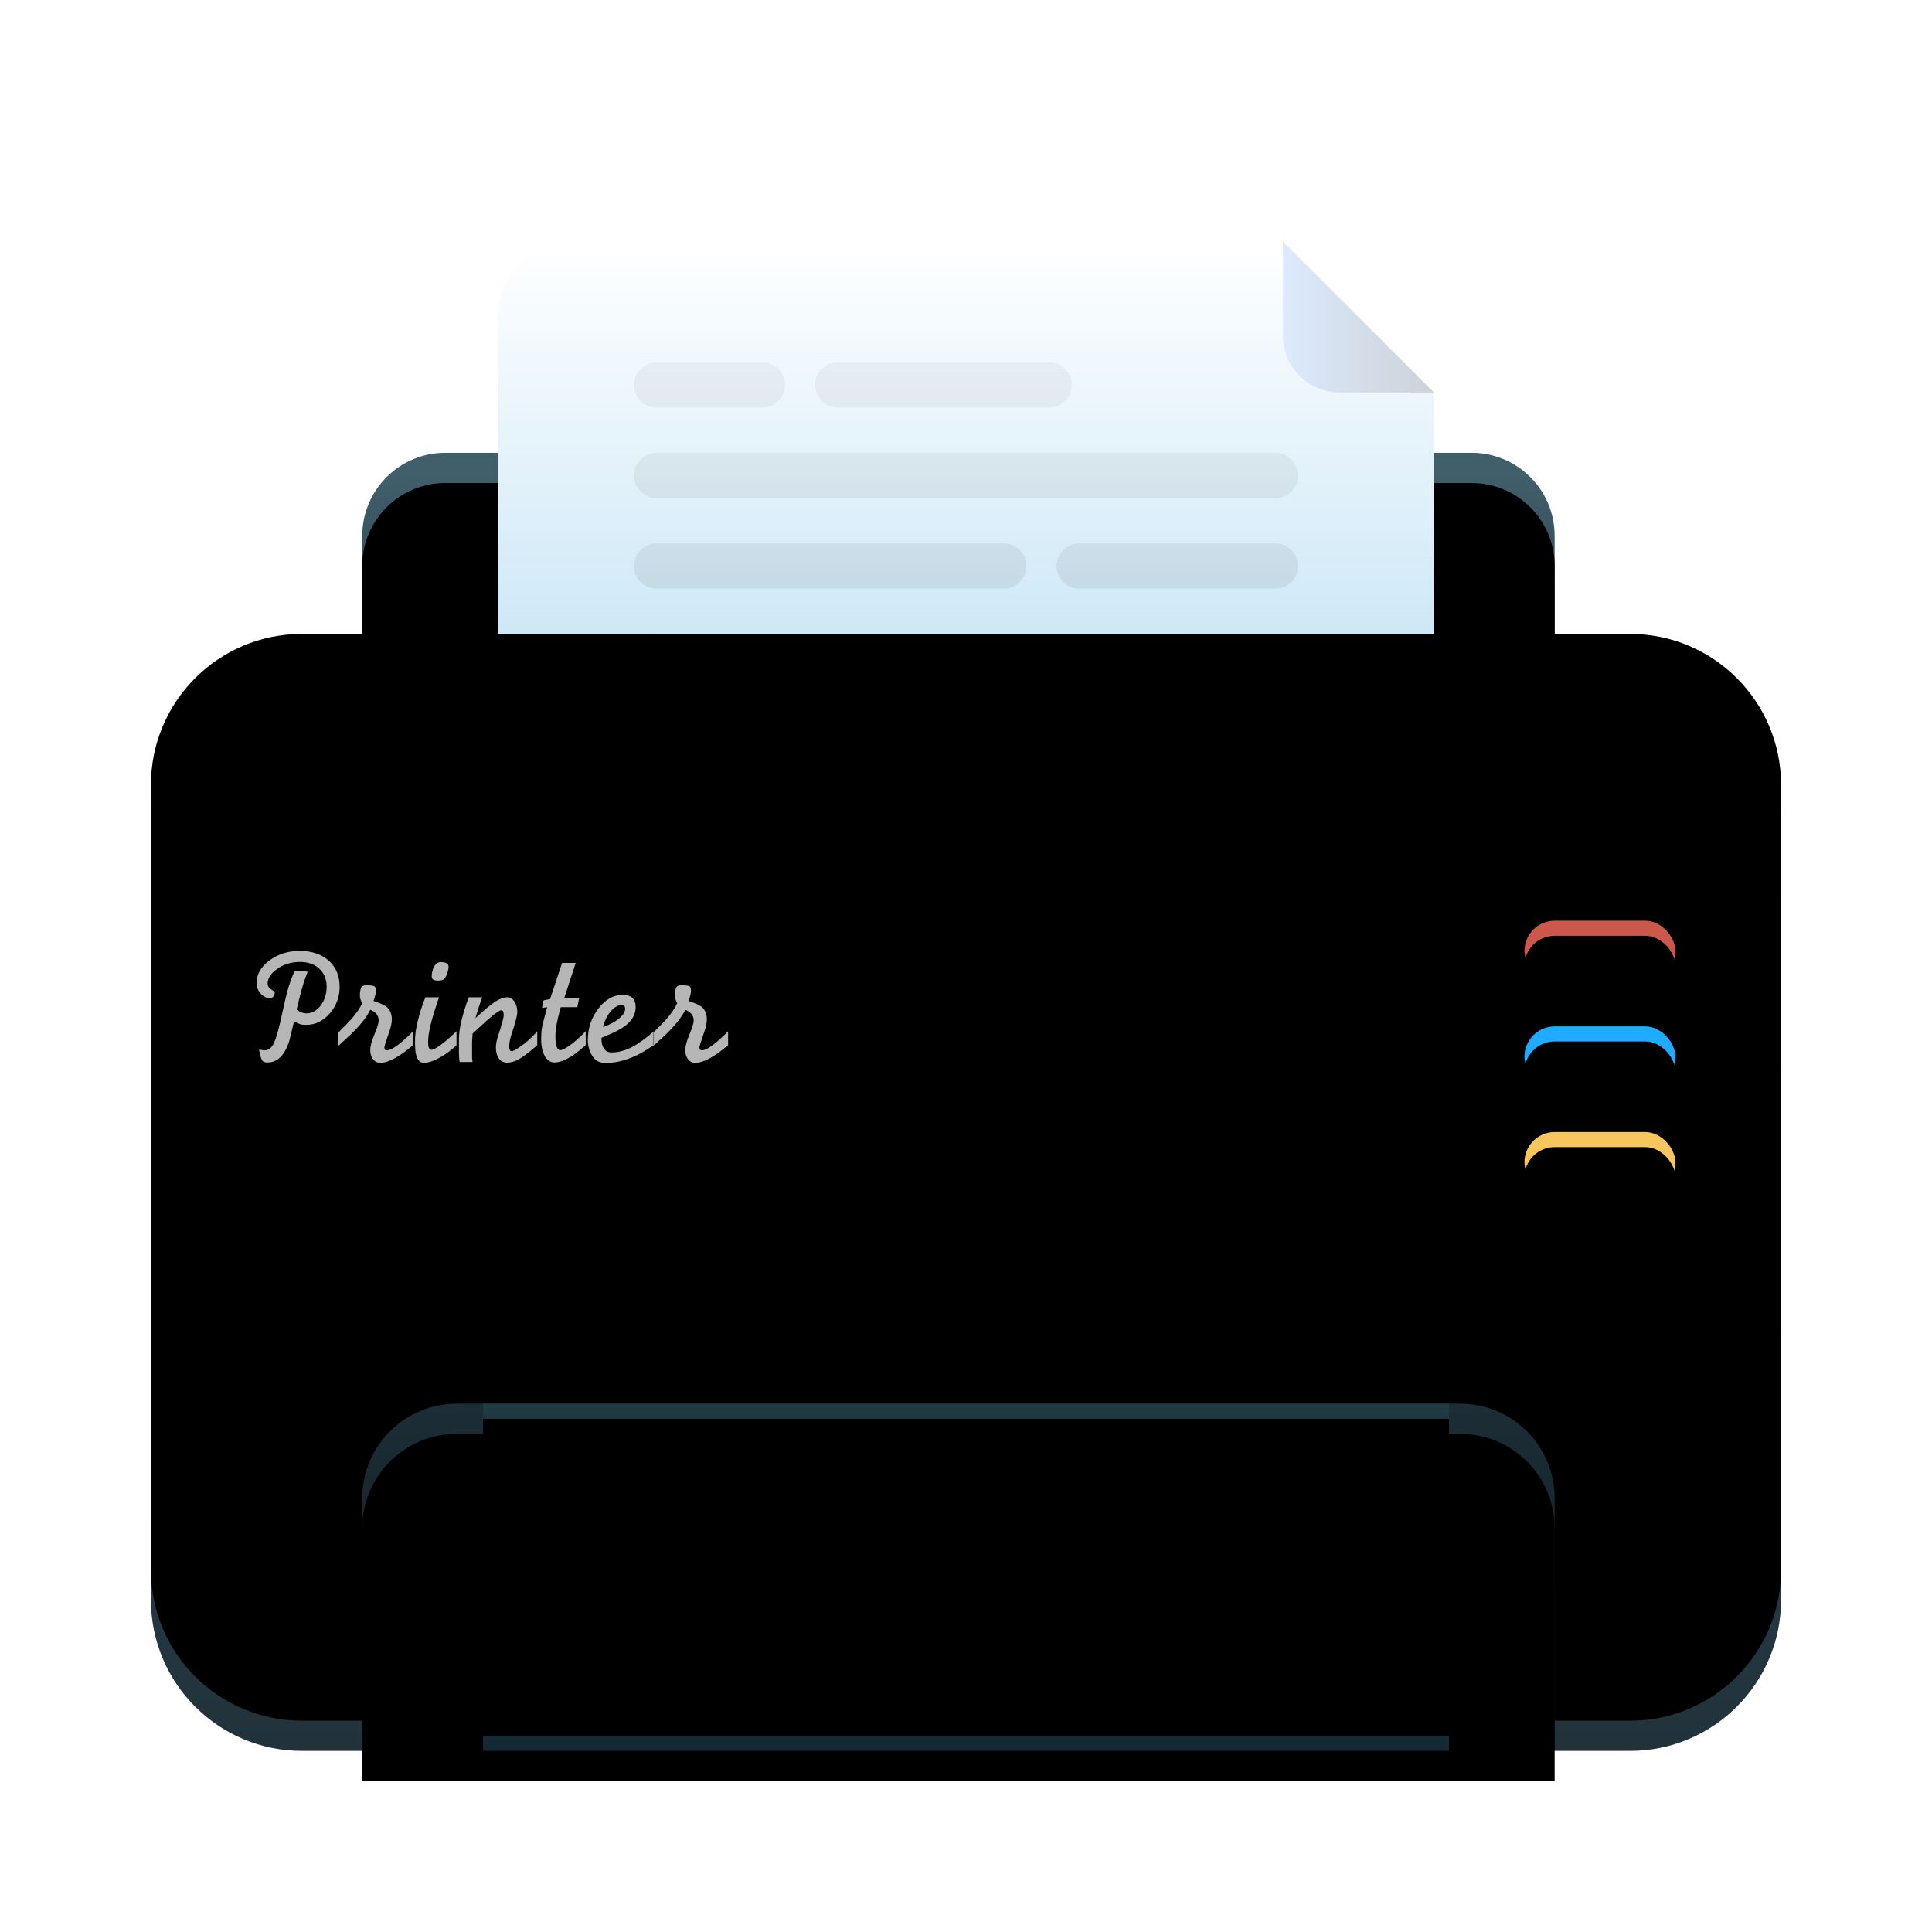 <?xml version="1.0" encoding="UTF-8"?>
<svg width="128px" height="128px" viewBox="0 0 128 128" version="1.1" xmlns="http://www.w3.org/2000/svg" xmlns:xlink="http://www.w3.org/1999/xlink">
    <title>apps/128/dde-printer</title>
    <defs>
        <filter x="-9.3%" y="-8.0%" width="118.5%" height="120.0%" filterUnits="objectBoundingBox" id="filter-1">
            <feOffset dx="0" dy="2" in="SourceAlpha" result="shadowOffsetOuter1"></feOffset>
            <feGaussianBlur stdDeviation="3" in="shadowOffsetOuter1" result="shadowBlurOuter1"></feGaussianBlur>
            <feColorMatrix values="0 0 0 0 0   0 0 0 0 0   0 0 0 0 0  0 0 0 0.2 0" type="matrix" in="shadowBlurOuter1" result="shadowMatrixOuter1"></feColorMatrix>
            <feMerge>
                <feMergeNode in="shadowMatrixOuter1"></feMergeNode>
                <feMergeNode in="SourceGraphic"></feMergeNode>
            </feMerge>
        </filter>
        <linearGradient x1="50%" y1="7.227%" x2="50%" y2="60.079%" id="linearGradient-2">
            <stop stop-color="#415E6B" offset="0%"></stop>
            <stop stop-color="#314956" offset="100%"></stop>
        </linearGradient>
        <path d="M19.5,14 L87.5,14 C90.538,14 93,16.462 93,19.5 L93,30.5 C93,31.881 91.881,33 90.5,33 L16.5,33 C15.119,33 14,31.881 14,30.5 L14,19.5 C14,16.462 16.462,14 19.5,14 Z" id="path-3"></path>
        <filter x="-1.3%" y="-5.3%" width="102.5%" height="110.5%" filterUnits="objectBoundingBox" id="filter-4">
            <feOffset dx="0" dy="2" in="SourceAlpha" result="shadowOffsetInner1"></feOffset>
            <feComposite in="shadowOffsetInner1" in2="SourceAlpha" operator="arithmetic" k2="-1" k3="1" result="shadowInnerInner1"></feComposite>
            <feColorMatrix values="0 0 0 0 1   0 0 0 0 1   0 0 0 0 1  0 0 0 0.099 0" type="matrix" in="shadowInnerInner1"></feColorMatrix>
        </filter>
        <linearGradient x1="50%" y1="1.396%" x2="50%" y2="100%" id="linearGradient-5">
            <stop stop-color="#FFFFFF" offset="0%"></stop>
            <stop stop-color="#FFFFFF" offset="100%"></stop>
        </linearGradient>
        <linearGradient x1="3.067%" y1="-62.318%" x2="3.067%" y2="100%" id="linearGradient-6">
            <stop stop-color="#AAD7F1" offset="0%"></stop>
            <stop stop-color="#AAD7F1" stop-opacity="0" offset="100%"></stop>
        </linearGradient>
        <path d="M0,0 L62,0 L62,18 L52,28 L5,28 C2.239,28 3.38176876e-16,25.761 0,23 L0,0 L0,0 Z" id="path-7"></path>
        <linearGradient x1="0%" y1="77.599%" x2="100%" y2="77.599%" id="linearGradient-8">
            <stop stop-color="#DCEAFD" offset="0%"></stop>
            <stop stop-color="#CCD2D7" offset="100%"></stop>
        </linearGradient>
        <linearGradient x1="50%" y1="0%" x2="50%" y2="100%" id="linearGradient-9">
            <stop stop-color="#000000" stop-opacity="0.08" offset="0%"></stop>
            <stop stop-color="#000000" stop-opacity="0.04" offset="100%"></stop>
        </linearGradient>
        <linearGradient x1="50%" y1="0%" x2="50%" y2="100%" id="linearGradient-10">
            <stop stop-color="#4C6775" offset="0%"></stop>
            <stop stop-color="#597888" offset="12.377%"></stop>
            <stop stop-color="#38505B" offset="12.763%"></stop>
            <stop stop-color="#324A56" offset="32.556%"></stop>
            <stop stop-color="#21323B" offset="100%"></stop>
        </linearGradient>
        <path d="M10,28 L98,28 C103.523,28 108,32.477 108,38 L108,90 C108,95.523 103.523,100 98,100 L10,100 C4.477,100 6.76353751e-16,95.523 0,90 L0,38 C-6.76353751e-16,32.477 4.477,28 10,28 Z" id="path-11"></path>
        <filter x="-0.9%" y="-1.4%" width="101.9%" height="102.8%" filterUnits="objectBoundingBox" id="filter-12">
            <feOffset dx="0" dy="-2" in="SourceAlpha" result="shadowOffsetInner1"></feOffset>
            <feComposite in="shadowOffsetInner1" in2="SourceAlpha" operator="arithmetic" k2="-1" k3="1" result="shadowInnerInner1"></feComposite>
            <feColorMatrix values="0 0 0 0 0   0 0 0 0 0   0 0 0 0 0  0 0 0 0.25 0" type="matrix" in="shadowInnerInner1"></feColorMatrix>
        </filter>
        <linearGradient x1="50%" y1="0%" x2="50%" y2="100%" id="linearGradient-13">
            <stop stop-color="#1C2D35" offset="0%"></stop>
            <stop stop-color="#101C22" offset="100%"></stop>
        </linearGradient>
        <path d="M20.25,77 L86.75,77 C90.202,77 93,79.798 93,83.25 L93,100 L93,100 L14,100 L14,83.25 C14,79.798 16.798,77 20.25,77 Z" id="path-14"></path>
        <filter x="-1.3%" y="-4.3%" width="102.5%" height="108.7%" filterUnits="objectBoundingBox" id="filter-15">
            <feOffset dx="0" dy="2" in="SourceAlpha" result="shadowOffsetInner1"></feOffset>
            <feComposite in="shadowOffsetInner1" in2="SourceAlpha" operator="arithmetic" k2="-1" k3="1" result="shadowInnerInner1"></feComposite>
            <feColorMatrix values="0 0 0 0 0   0 0 0 0 0   0 0 0 0 0  0 0 0 0.2 0" type="matrix" in="shadowInnerInner1"></feColorMatrix>
        </filter>
        <linearGradient x1="50%" y1="0%" x2="50%" y2="100%" id="linearGradient-16">
            <stop stop-color="#213A44" offset="0%"></stop>
            <stop stop-color="#162C36" offset="100%"></stop>
        </linearGradient>
        <path d="M22,77 L86,77 L86,81.5 C86,82.328 85.328,83 84.5,83 L23.5,83 C22.672,83 22,82.328 22,81.5 L22,77 L22,77 Z" id="path-17"></path>
        <filter x="-1.6%" y="-16.7%" width="103.1%" height="133.3%" filterUnits="objectBoundingBox" id="filter-18">
            <feOffset dx="0" dy="2" in="SourceAlpha" result="shadowOffsetInner1"></feOffset>
            <feComposite in="shadowOffsetInner1" in2="SourceAlpha" operator="arithmetic" k2="-1" k3="1" result="shadowInnerInner1"></feComposite>
            <feColorMatrix values="0 0 0 0 0   0 0 0 0 0   0 0 0 0 0  0 0 0 0.132 0" type="matrix" in="shadowInnerInner1" result="shadowMatrixInner1"></feColorMatrix>
            <feOffset dx="0" dy="-1" in="SourceAlpha" result="shadowOffsetInner2"></feOffset>
            <feComposite in="shadowOffsetInner2" in2="SourceAlpha" operator="arithmetic" k2="-1" k3="1" result="shadowInnerInner2"></feComposite>
            <feColorMatrix values="0 0 0 0 1   0 0 0 0 1   0 0 0 0 1  0 0 0 0.033 0" type="matrix" in="shadowInnerInner2" result="shadowMatrixInner2"></feColorMatrix>
            <feMerge>
                <feMergeNode in="shadowMatrixInner1"></feMergeNode>
                <feMergeNode in="shadowMatrixInner2"></feMergeNode>
            </feMerge>
        </filter>
        <linearGradient x1="50%" y1="0%" x2="50%" y2="100%" id="linearGradient-19">
            <stop stop-color="#172D38" offset="0%"></stop>
            <stop stop-color="#142934" offset="100%"></stop>
        </linearGradient>
        <path d="M23.5,94 L84.5,94 C85.328,94 86,94.672 86,95.5 L86,100 L86,100 L22,100 L22,95.5 C22,94.672 22.672,94 23.5,94 Z" id="path-20"></path>
        <filter x="-1.6%" y="-16.7%" width="103.1%" height="133.3%" filterUnits="objectBoundingBox" id="filter-21">
            <feOffset dx="0" dy="1" in="SourceAlpha" result="shadowOffsetInner1"></feOffset>
            <feComposite in="shadowOffsetInner1" in2="SourceAlpha" operator="arithmetic" k2="-1" k3="1" result="shadowInnerInner1"></feComposite>
            <feColorMatrix values="0 0 0 0 1   0 0 0 0 1   0 0 0 0 1  0 0 0 0.05 0" type="matrix" in="shadowInnerInner1" result="shadowMatrixInner1"></feColorMatrix>
            <feOffset dx="0" dy="-2" in="SourceAlpha" result="shadowOffsetInner2"></feOffset>
            <feComposite in="shadowOffsetInner2" in2="SourceAlpha" operator="arithmetic" k2="-1" k3="1" result="shadowInnerInner2"></feComposite>
            <feColorMatrix values="0 0 0 0 0   0 0 0 0 0   0 0 0 0 0  0 0 0 0.1 0" type="matrix" in="shadowInnerInner2" result="shadowMatrixInner2"></feColorMatrix>
            <feMerge>
                <feMergeNode in="shadowMatrixInner1"></feMergeNode>
                <feMergeNode in="shadowMatrixInner2"></feMergeNode>
            </feMerge>
        </filter>
        <rect id="path-22" x="0" y="0" width="10" height="4" rx="2"></rect>
        <filter x="-35.0%" y="-62.5%" width="170.0%" height="275.0%" filterUnits="objectBoundingBox" id="filter-23">
            <feOffset dx="0" dy="1" in="SourceAlpha" result="shadowOffsetOuter1"></feOffset>
            <feGaussianBlur stdDeviation="1" in="shadowOffsetOuter1" result="shadowBlurOuter1"></feGaussianBlur>
            <feColorMatrix values="0 0 0 0 0   0 0 0 0 0   0 0 0 0 0  0 0 0 0.18 0" type="matrix" in="shadowBlurOuter1"></feColorMatrix>
        </filter>
        <filter x="-25.0%" y="-37.5%" width="150.0%" height="225.0%" filterUnits="objectBoundingBox" id="filter-24">
            <feOffset dx="0" dy="1" in="SourceAlpha" result="shadowOffsetInner1"></feOffset>
            <feComposite in="shadowOffsetInner1" in2="SourceAlpha" operator="arithmetic" k2="-1" k3="1" result="shadowInnerInner1"></feComposite>
            <feColorMatrix values="0 0 0 0 1   0 0 0 0 1   0 0 0 0 1  0 0 0 0.15 0" type="matrix" in="shadowInnerInner1"></feColorMatrix>
        </filter>
        <rect id="path-25" x="0" y="7" width="10" height="4" rx="2"></rect>
        <filter x="-35.0%" y="-62.5%" width="170.0%" height="275.0%" filterUnits="objectBoundingBox" id="filter-26">
            <feOffset dx="0" dy="1" in="SourceAlpha" result="shadowOffsetOuter1"></feOffset>
            <feGaussianBlur stdDeviation="1" in="shadowOffsetOuter1" result="shadowBlurOuter1"></feGaussianBlur>
            <feColorMatrix values="0 0 0 0 0   0 0 0 0 0   0 0 0 0 0  0 0 0 0.18 0" type="matrix" in="shadowBlurOuter1"></feColorMatrix>
        </filter>
        <filter x="-25.0%" y="-37.5%" width="150.0%" height="225.0%" filterUnits="objectBoundingBox" id="filter-27">
            <feOffset dx="0" dy="1" in="SourceAlpha" result="shadowOffsetInner1"></feOffset>
            <feComposite in="shadowOffsetInner1" in2="SourceAlpha" operator="arithmetic" k2="-1" k3="1" result="shadowInnerInner1"></feComposite>
            <feColorMatrix values="0 0 0 0 1   0 0 0 0 1   0 0 0 0 1  0 0 0 0.2 0" type="matrix" in="shadowInnerInner1"></feColorMatrix>
        </filter>
        <rect id="path-28" x="0" y="14" width="10" height="4" rx="2"></rect>
        <filter x="-35.0%" y="-62.5%" width="170.0%" height="275.0%" filterUnits="objectBoundingBox" id="filter-29">
            <feOffset dx="0" dy="1" in="SourceAlpha" result="shadowOffsetOuter1"></feOffset>
            <feGaussianBlur stdDeviation="1" in="shadowOffsetOuter1" result="shadowBlurOuter1"></feGaussianBlur>
            <feColorMatrix values="0 0 0 0 0   0 0 0 0 0   0 0 0 0 0  0 0 0 0.18 0" type="matrix" in="shadowBlurOuter1"></feColorMatrix>
        </filter>
        <filter x="-25.0%" y="-37.5%" width="150.0%" height="225.0%" filterUnits="objectBoundingBox" id="filter-30">
            <feOffset dx="0" dy="1" in="SourceAlpha" result="shadowOffsetInner1"></feOffset>
            <feComposite in="shadowOffsetInner1" in2="SourceAlpha" operator="arithmetic" k2="-1" k3="1" result="shadowInnerInner1"></feComposite>
            <feColorMatrix values="0 0 0 0 1   0 0 0 0 1   0 0 0 0 1  0 0 0 0.35 0" type="matrix" in="shadowInnerInner1"></feColorMatrix>
        </filter>
    </defs>
    <g id="apps/128/dde-printer" stroke="none" stroke-width="1" fill="none" fill-rule="evenodd">
        <g id="编组-3" filter="url(#filter-1)" transform="translate(10, 14)">
            <g id="矩形备份-2">
                <use fill="url(#linearGradient-2)" fill-rule="evenodd" xlink:href="#path-3"></use>
                <use fill="black" fill-opacity="1" filter="url(#filter-4)" xlink:href="#path-3"></use>
            </g>
            <g id="编组" transform="translate(23, 0)">
                <g id="编组-4" transform="translate(50, 17)"></g>
                <g id="矩形备份-4" transform="translate(31, 14) scale(1, -1) translate(-31, -14)">
                    <use fill="url(#linearGradient-5)" xlink:href="#path-7"></use>
                    <use fill="url(#linearGradient-6)" xlink:href="#path-7"></use>
                </g>
                <path d="M55.75,10 L62,10 L62,10 L52,0 L52,6.25 C52,8.321 53.679,10 55.75,10 Z" id="路径-7" fill="url(#linearGradient-8)"></path>
                <path d="M10.5,8 L45,8 C45.828,8 46.5,8.672 46.5,9.5 C46.5,10.328 45.828,11 45,11 L10.5,11 C9.672,11 9,10.328 9,9.5 C9,8.672 9.672,8 10.5,8 Z M10.5,14 L33.5,14 C34.328,14 35,14.672 35,15.5 C35,16.328 34.328,17 33.5,17 L10.5,17 C9.672,17 9,16.328 9,15.5 C9,14.672 9.672,14 10.5,14 Z M38.5,14 L51.5,14 C52.328,14 53,14.672 53,15.5 C53,16.328 52.328,17 51.5,17 L38.5,17 C37.672,17 37,16.328 37,15.5 C37,14.672 37.672,14 38.5,14 Z M10.5,20 L51.5,20 C52.328,20 53,20.672 53,21.5 C53,22.328 52.328,23 51.5,23 L10.5,23 C9.672,23 9,22.328 9,21.5 C9,20.672 9.672,20 10.5,20 Z M10.5,26 L17.5,26 C18.328,26 19,26.672 19,27.5 C19,28.328 18.328,29 17.5,29 L10.5,29 C9.672,29 9,28.328 9,27.5 C9,26.672 9.672,26 10.5,26 Z M22.5,26 L36.5,26 C37.328,26 38,26.672 38,27.5 C38,28.328 37.328,29 36.5,29 L22.5,29 C21.672,29 21,28.328 21,27.5 C21,26.672 21.672,26 22.5,26 Z" id="形状结合" fill="url(#linearGradient-9)" transform="translate(31, 18.5) scale(1, -1) translate(-31, -18.5)"></path>
            </g>
            <g id="矩形备份">
                <use fill="url(#linearGradient-10)" fill-rule="evenodd" xlink:href="#path-11"></use>
                <use fill="black" fill-opacity="1" filter="url(#filter-12)" xlink:href="#path-11"></use>
            </g>
            <path d="M9.718,50.609 L9.653,50.889 C9.868,51.053 10.087,51.136 10.309,51.136 C10.674,51.136 10.987,50.962 11.249,50.615 C11.51,50.267 11.641,49.854 11.641,49.374 C11.641,48.88 11.479,48.482 11.157,48.182 C10.835,47.881 10.409,47.73 9.879,47.73 C9.285,47.73 8.769,47.892 8.332,48.214 C7.931,48.507 7.73,48.826 7.73,49.17 C7.73,49.32 7.809,49.446 7.967,49.546 C8.124,49.646 8.203,49.718 8.203,49.761 C8.203,49.861 8.174,49.947 8.117,50.019 C8.06,50.09 7.985,50.126 7.892,50.126 C7.655,50.126 7.448,50.026 7.269,49.825 C7.09,49.625 7,49.392 7,49.127 C7,48.554 7.283,48.056 7.849,47.634 C8.414,47.211 9.084,47 9.857,47 C10.66,47 11.3,47.215 11.78,47.645 C12.26,48.074 12.5,48.651 12.5,49.374 C12.5,50.054 12.282,50.645 11.845,51.146 C11.408,51.648 10.889,51.898 10.287,51.898 C10.115,51.898 9.992,51.888 9.917,51.866 C9.841,51.845 9.696,51.78 9.481,51.673 C9.374,52.103 9.27,52.529 9.17,52.951 C8.869,53.911 8.386,54.391 7.72,54.391 C7.562,54.391 7.453,54.355 7.392,54.283 C7.331,54.212 7.272,54.05 7.215,53.8 L7.161,53.531 C7.34,53.567 7.469,53.585 7.548,53.585 C7.799,53.585 8.001,53.42 8.155,53.089 C8.309,52.758 8.482,52.136 8.676,51.223 C8.826,50.532 8.944,50.025 9.03,49.702 C9.166,49.206 9.327,48.753 9.514,48.343 L10.212,48.343 C10.284,48.364 10.341,48.379 10.384,48.386 C10.284,48.629 10.183,48.91 10.083,49.229 C9.983,49.548 9.861,50.008 9.718,50.609 Z M12.425,53.284 L12.425,52.393 C12.826,51.999 13.109,51.709 13.273,51.522 C13.596,51.157 13.836,50.806 13.993,50.47 C13.893,50.269 13.843,50.108 13.843,49.986 C13.843,49.764 13.866,49.591 13.913,49.465 C13.959,49.34 14.072,49.277 14.251,49.277 C14.545,49.277 14.727,49.299 14.799,49.342 C14.87,49.385 14.906,49.485 14.906,49.643 C14.906,49.8 14.853,50.022 14.745,50.309 C15.11,50.438 15.357,50.541 15.486,50.62 C15.801,50.806 15.959,51.114 15.959,51.544 C15.959,51.752 15.909,52.002 15.809,52.296 C15.579,52.962 15.465,53.331 15.465,53.402 C15.465,53.524 15.522,53.585 15.637,53.585 C15.952,53.585 16.528,53.166 17.366,52.328 L17.366,53.241 C16.457,54.022 15.733,54.412 15.196,54.412 C14.996,54.412 14.835,54.333 14.713,54.176 C14.591,54.018 14.53,53.814 14.53,53.563 C14.53,53.313 14.623,52.965 14.81,52.521 C14.996,52.077 15.089,51.773 15.089,51.608 C15.089,51.286 14.903,51.05 14.53,50.899 C14.301,51.372 13.896,51.891 13.316,52.457 C13.123,52.643 12.826,52.919 12.425,53.284 Z M20.245,52.328 L20.245,53.241 C19.966,53.521 19.633,53.775 19.246,54.004 C18.788,54.276 18.401,54.412 18.086,54.412 C17.821,54.412 17.646,54.226 17.56,53.854 C17.517,53.667 17.495,53.374 17.495,52.973 C17.495,52.586 17.556,52.142 17.678,51.641 C17.799,51.139 17.968,50.617 18.183,50.072 L19.085,50.072 L18.978,50.395 C18.756,51.061 18.598,51.594 18.505,51.995 C18.412,52.396 18.365,52.743 18.365,53.037 C18.365,53.381 18.433,53.553 18.569,53.553 C18.748,53.553 19.092,53.338 19.601,52.908 C19.815,52.722 20.03,52.529 20.245,52.328 Z M19.192,47.741 C19.543,47.741 19.719,47.841 19.719,48.042 C19.719,48.157 19.69,48.302 19.633,48.477 C19.576,48.653 19.509,48.778 19.434,48.853 C19.359,48.928 19.217,48.966 19.01,48.966 C18.738,48.966 18.602,48.876 18.602,48.697 C18.602,48.447 18.657,48.225 18.768,48.031 C18.879,47.838 19.021,47.741 19.192,47.741 Z M21.053,50.072 L21.953,50.072 C21.853,50.337 21.769,50.574 21.701,50.781 C21.633,50.989 21.566,51.215 21.502,51.458 C22.046,50.942 22.474,50.583 22.786,50.378 C23.097,50.174 23.371,50.072 23.607,50.072 C23.794,50.072 23.951,50.165 24.08,50.352 C24.209,50.538 24.273,50.771 24.273,51.05 C24.273,51.265 24.152,51.737 23.908,52.468 C23.794,52.812 23.736,53.098 23.736,53.327 C23.736,53.535 23.794,53.639 23.908,53.639 C24.001,53.639 24.202,53.531 24.51,53.316 C24.896,53.044 25.258,52.715 25.595,52.328 L25.595,53.241 L25.369,53.435 C24.954,53.793 24.615,54.043 24.354,54.187 C24.093,54.33 23.84,54.401 23.597,54.401 C23.368,54.401 23.187,54.31 23.054,54.127 C22.922,53.945 22.855,53.7 22.855,53.392 C22.855,53.17 22.909,52.897 23.017,52.575 C23.253,51.859 23.371,51.419 23.371,51.254 C23.371,51.039 23.317,50.932 23.21,50.932 C23.031,50.932 22.437,51.411 21.427,52.371 L21.309,52.479 C21.301,52.593 21.294,52.706 21.287,52.817 C21.28,52.928 21.276,53.001 21.276,53.037 L21.276,54.111 L21.309,54.358 L20.449,54.358 C20.421,54.136 20.406,53.932 20.406,53.746 L20.406,52.822 C20.406,52.171 20.622,51.254 21.053,50.072 Z M26.443,50.19 L27.24,47.795 L28.143,47.796 L27.388,50.108 L28.377,50.104 L28.248,50.728 L27.152,50.728 L27.099,50.911 C26.998,51.28 26.923,51.606 26.873,51.891 C26.823,52.176 26.798,52.427 26.798,52.643 C26.798,53.264 26.905,53.574 27.12,53.574 C27.235,53.574 27.428,53.48 27.7,53.293 C28.037,53.061 28.406,52.736 28.807,52.317 L28.807,53.235 C28.334,53.674 27.894,53.991 27.485,54.186 C27.199,54.322 26.952,54.391 26.744,54.391 C26.472,54.391 26.255,54.248 26.094,53.964 C25.933,53.679 25.853,53.303 25.853,52.835 C25.853,52.539 25.87,52.291 25.906,52.089 C25.942,51.887 26.028,51.542 26.164,51.052 L26.25,50.728 L25.917,50.781 L25.96,50.366 C25.967,50.311 26.019,50.273 26.116,50.252 C26.212,50.232 26.322,50.211 26.443,50.19 Z M33.318,52.328 L33.318,53.23 C32.215,54.025 31.145,54.423 30.106,54.423 C29.727,54.423 29.439,54.267 29.242,53.956 C29.045,53.644 28.946,53.291 28.946,52.897 C28.946,52.117 29.179,51.424 29.645,50.819 C30.11,50.214 30.647,49.911 31.256,49.911 C31.829,49.911 32.115,50.183 32.115,50.728 C32.115,51.215 31.865,51.641 31.363,52.006 C31.098,52.199 30.669,52.418 30.074,52.661 L29.849,52.758 L29.849,52.801 C29.849,53.044 29.888,53.241 29.967,53.392 C30.081,53.614 30.264,53.725 30.515,53.725 C30.944,53.725 31.378,53.615 31.814,53.397 C32.251,53.179 32.753,52.822 33.318,52.328 Z M29.956,52.049 C30.4,51.884 30.755,51.693 31.02,51.474 C31.285,51.256 31.417,51.039 31.417,50.824 C31.417,50.667 31.335,50.588 31.17,50.588 C30.934,50.588 30.694,50.733 30.45,51.023 C30.207,51.313 30.042,51.655 29.956,52.049 Z M33.297,53.284 L33.297,52.393 C33.698,51.999 33.981,51.709 34.146,51.522 C34.468,51.157 34.708,50.806 34.865,50.47 C34.765,50.269 34.715,50.108 34.715,49.986 C34.715,49.764 34.738,49.591 34.785,49.465 C34.831,49.34 34.944,49.277 35.123,49.277 C35.417,49.277 35.599,49.299 35.671,49.342 C35.743,49.385 35.778,49.485 35.778,49.643 C35.778,49.8 35.725,50.022 35.617,50.309 C35.982,50.438 36.229,50.541 36.358,50.62 C36.674,50.806 36.831,51.114 36.831,51.544 C36.831,51.752 36.781,52.002 36.681,52.296 C36.451,52.962 36.337,53.331 36.337,53.402 C36.337,53.524 36.394,53.585 36.509,53.585 C36.824,53.585 37.4,53.166 38.238,52.328 L38.238,53.241 C37.329,54.022 36.605,54.412 36.068,54.412 C35.868,54.412 35.707,54.333 35.585,54.176 C35.463,54.018 35.402,53.814 35.402,53.563 C35.402,53.313 35.495,52.965 35.682,52.521 C35.868,52.077 35.961,51.773 35.961,51.608 C35.961,51.286 35.775,51.05 35.402,50.899 C35.173,51.372 34.769,51.891 34.188,52.457 C33.995,52.643 33.698,52.919 33.297,53.284 Z" id="Printer" fill="#B6B6B6"></path>
            <g id="矩形">
                <use fill="url(#linearGradient-13)" fill-rule="evenodd" xlink:href="#path-14"></use>
                <use fill="black" fill-opacity="1" filter="url(#filter-15)" xlink:href="#path-14"></use>
            </g>
            <g id="矩形">
                <use fill="url(#linearGradient-16)" fill-rule="evenodd" xlink:href="#path-17"></use>
                <use fill="black" fill-opacity="1" filter="url(#filter-18)" xlink:href="#path-17"></use>
            </g>
            <g id="矩形备份-4">
                <use fill="url(#linearGradient-19)" fill-rule="evenodd" xlink:href="#path-20"></use>
                <use fill="black" fill-opacity="1" filter="url(#filter-21)" xlink:href="#path-20"></use>
            </g>
            <g id="编组-2" transform="translate(91, 45)">
                <g id="矩形">
                    <use fill="black" fill-opacity="1" filter="url(#filter-23)" xlink:href="#path-22"></use>
                    <use fill="#CC584C" fill-rule="evenodd" xlink:href="#path-22"></use>
                    <use fill="black" fill-opacity="1" filter="url(#filter-24)" xlink:href="#path-22"></use>
                </g>
                <g id="矩形备份-2">
                    <use fill="black" fill-opacity="1" filter="url(#filter-26)" xlink:href="#path-25"></use>
                    <use fill="#1FABFF" fill-rule="evenodd" xlink:href="#path-25"></use>
                    <use fill="black" fill-opacity="1" filter="url(#filter-27)" xlink:href="#path-25"></use>
                </g>
                <g id="矩形备份-3">
                    <use fill="black" fill-opacity="1" filter="url(#filter-29)" xlink:href="#path-28"></use>
                    <use fill="#F7C65C" fill-rule="evenodd" xlink:href="#path-28"></use>
                    <use fill="black" fill-opacity="1" filter="url(#filter-30)" xlink:href="#path-28"></use>
                </g>
            </g>
        </g>
        <g id="Guide/128" transform="translate(4, 4)"></g>
    </g>
</svg>